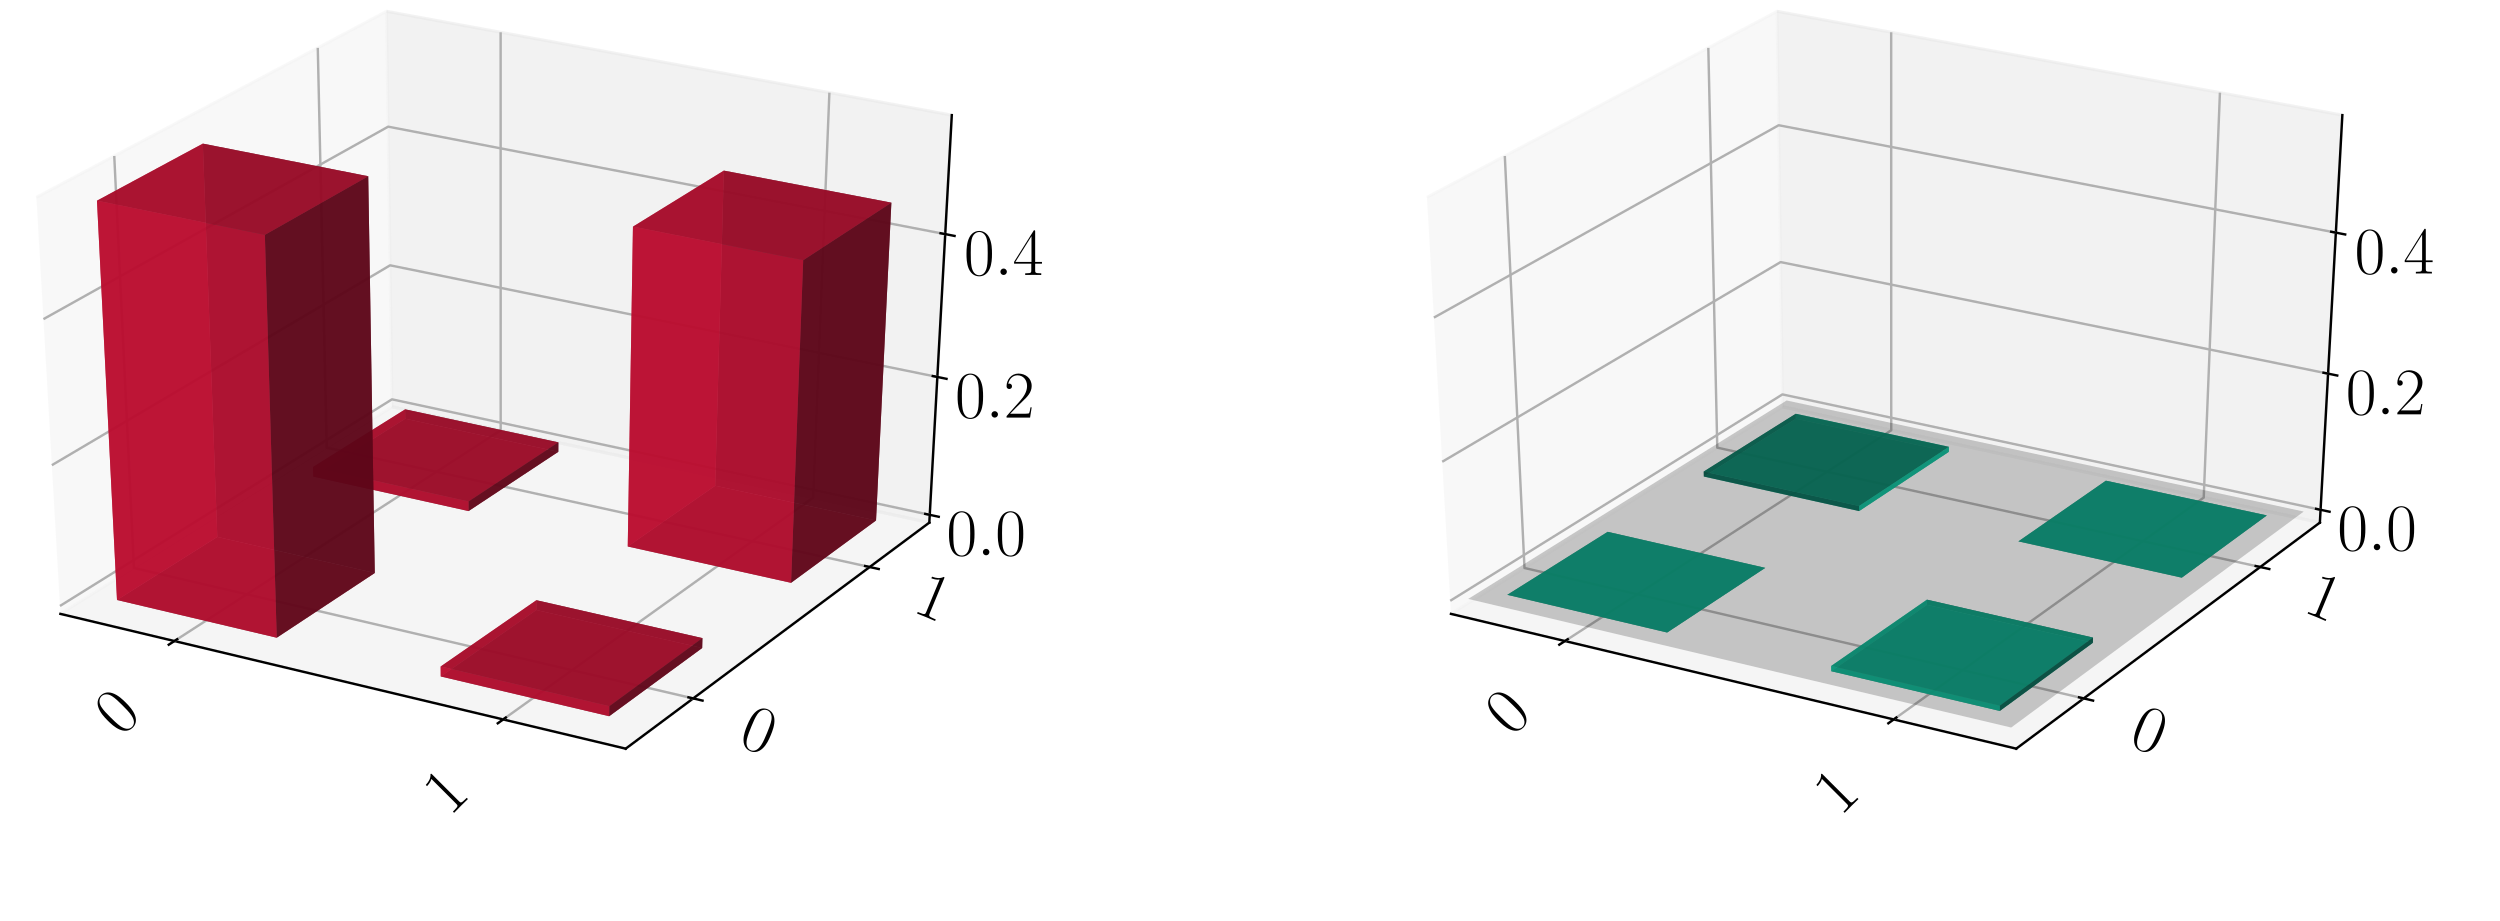 <?xml version="1.0" encoding="utf-8" standalone="no"?>
<!DOCTYPE svg PUBLIC "-//W3C//DTD SVG 1.1//EN"
  "http://www.w3.org/Graphics/SVG/1.1/DTD/svg11.dtd">
<!-- Created with matplotlib (https://matplotlib.org/) -->
<svg height="302.4pt" version="1.1" viewBox="0 0 820.8 302.4" width="820.8pt" xmlns="http://www.w3.org/2000/svg" xmlns:xlink="http://www.w3.org/1999/xlink">
 <defs>
  <style type="text/css">
*{stroke-linecap:butt;stroke-linejoin:round;}
  </style>
 </defs>
 <g id="figure_1">
  <g id="patch_1">
   <path d="M 0 302.4 
L 820.8 302.4 
L 820.8 0 
L 0 0 
z
" style="fill:#ffffff;"/>
  </g>
  <g id="patch_2">
   <path d="M -30.6 262.8 
L 349.855 262.8 
L 349.855 -14.4 
L -30.6 -14.4 
z
" style="fill:#ffffff;"/>
  </g>
  <g id="pane3d_1">
   <g id="patch_3">
    <path d="M 19.835 201.549 
L 128.723 133.585 
L 126.91 3.719 
L 11.951 64.782 
" style="fill:#f2f2f2;opacity:0.5;stroke:#f2f2f2;stroke-linejoin:miter;"/>
   </g>
  </g>
  <g id="pane3d_2">
   <g id="patch_4">
    <path d="M 128.723 133.585 
L 305.112 171.581 
L 312.492 37.799 
L 126.91 3.719 
" style="fill:#e6e6e6;opacity:0.5;stroke:#e6e6e6;stroke-linejoin:miter;"/>
   </g>
  </g>
  <g id="pane3d_3">
   <g id="patch_5">
    <path d="M 19.835 201.549 
L 205.42 245.801 
L 305.112 171.581 
L 128.723 133.585 
" style="fill:#ececec;opacity:0.5;stroke:#ececec;stroke-linejoin:miter;"/>
   </g>
  </g>
  <g id="axis3d_1">
   <g id="line2d_1">
    <path d="M 19.835 201.549 
L 205.42 245.801 
" style="fill:none;stroke:#000000;stroke-linecap:square;stroke-width:0.8;"/>
   </g>
   <g id="Line3DCollection_1">
    <path d="M 57.255 210.471 
L 164.384 141.267 
L 164.365 10.597 
" style="fill:none;stroke:#b0b0b0;stroke-width:0.8;"/>
    <path d="M 165.194 236.209 
L 266.98 163.367 
L 272.304 30.419 
" style="fill:none;stroke:#b0b0b0;stroke-width:0.8;"/>
   </g>
   <g id="xtick_1">
    <g id="line2d_2">
     <path d="M 58.178 209.875 
L 55.405 211.667 
" style="fill:none;stroke:#000000;stroke-linecap:square;stroke-width:0.8;"/>
    </g>
    <g id="text_1">
     <!-- 0 -->
     <defs>
      <path d="M 42 31.844 
C 42 37.969 41.906 48.422 37.703 56.453 
C 34 63.484 28.094 66 22.906 66 
C 18.094 66 12 63.781 8.203 56.562 
C 4.203 49.016 3.797 39.672 3.797 31.844 
C 3.797 26.109 3.906 17.375 7 9.734 
C 11.297 -0.609 19 -2 22.906 -2 
C 27.5 -2 34.5 -0.109 38.594 9.438 
C 41.594 16.375 42 24.5 42 31.844 
z
M 22.906 -0.406 
C 16.5 -0.406 12.703 5.125 11.297 12.75 
C 10.203 18.688 10.203 27.328 10.203 32.953 
C 10.203 40.688 10.203 47.109 11.5 53.234 
C 13.406 61.781 19 64.391 22.906 64.391 
C 27 64.391 32.297 61.672 34.203 53.438 
C 35.5 47.719 35.594 40.984 35.594 32.953 
C 35.594 26.422 35.594 18.375 34.406 12.453 
C 32.297 1.5 26.406 -0.406 22.906 -0.406 
z
" id="CMR17-48"/>
     </defs>
     <g transform="translate(39.74 242.136)rotate(-45)scale(0.22 -0.22)">
      <use transform="scale(0.996)" xlink:href="#CMR17-48"/>
     </g>
    </g>
   </g>
   <g id="xtick_2">
    <g id="line2d_3">
     <path d="M 166.073 235.58 
L 163.433 237.47 
" style="fill:none;stroke:#000000;stroke-linecap:square;stroke-width:0.8;"/>
    </g>
    <g id="text_2">
     <!-- 1 -->
     <defs>
      <path d="M 26.594 63.797 
C 26.594 65.891 26.5 66 25.094 66 
C 21.203 61.359 15.297 59.891 9.703 59.688 
C 9.406 59.688 8.906 59.688 8.797 59.5 
C 8.703 59.297 8.703 59.094 8.703 57 
C 11.797 57 17 57.594 21 59.984 
L 21 7.297 
C 21 3.797 20.797 2.594 12.203 2.594 
L 9.203 2.594 
L 9.203 0 
C 14 0.094 19 0.188 23.797 0.188 
C 28.594 0.188 33.594 0.094 38.406 0 
L 38.406 2.594 
L 35.406 2.594 
C 26.797 2.594 26.594 3.688 26.594 7.297 
z
" id="CMR17-49"/>
     </defs>
     <g transform="translate(147.674 268.293)rotate(-45)scale(0.22 -0.22)">
      <use transform="scale(0.996)" xlink:href="#CMR17-49"/>
     </g>
    </g>
   </g>
  </g>
  <g id="axis3d_2">
   <g id="line2d_4">
    <path d="M 305.112 171.581 
L 205.42 245.801 
" style="fill:none;stroke:#000000;stroke-linecap:square;stroke-width:0.8;"/>
   </g>
   <g id="Line3DCollection_2">
    <path d="M 37.513 51.204 
L 43.974 186.482 
L 227.578 229.304 
" style="fill:none;stroke:#b0b0b0;stroke-width:0.8;"/>
    <path d="M 104.331 15.713 
L 107.269 146.976 
L 285.522 186.165 
" style="fill:none;stroke:#b0b0b0;stroke-width:0.8;"/>
   </g>
   <g id="xtick_3">
    <g id="line2d_5">
     <path d="M 226.042 228.946 
L 230.653 230.022 
" style="fill:none;stroke:#000000;stroke-linecap:square;stroke-width:0.8;"/>
    </g>
    <g id="text_3">
     <!-- 0 -->
     <g transform="translate(241.875 244.311)rotate(-337.5)scale(0.22 -0.22)">
      <use transform="scale(0.996)" xlink:href="#CMR17-48"/>
     </g>
    </g>
   </g>
   <g id="xtick_4">
    <g id="line2d_6">
     <path d="M 284.034 185.838 
L 288.502 186.821 
" style="fill:none;stroke:#000000;stroke-linecap:square;stroke-width:0.8;"/>
    </g>
    <g id="text_4">
     <!-- 1 -->
     <g transform="translate(299.232 200.666)rotate(-337.5)scale(0.22 -0.22)">
      <use transform="scale(0.996)" xlink:href="#CMR17-49"/>
     </g>
    </g>
   </g>
  </g>
  <g id="axis3d_3">
   <g id="line2d_7">
    <path d="M 305.112 171.581 
L 312.492 37.799 
" style="fill:none;stroke:#000000;stroke-linecap:square;stroke-width:0.8;"/>
   </g>
   <g id="Line3DCollection_3">
    <path d="M 305.252 169.037 
L 128.689 131.11 
L 19.685 198.952 
" style="fill:none;stroke:#b0b0b0;stroke-width:0.8;"/>
    <path d="M 307.749 123.772 
L 128.074 87.111 
L 17.021 152.728 
" style="fill:none;stroke:#b0b0b0;stroke-width:0.8;"/>
    <path d="M 310.336 76.87 
L 127.439 41.588 
L 14.256 104.774 
" style="fill:none;stroke:#b0b0b0;stroke-width:0.8;"/>
   </g>
   <g id="xtick_5">
    <g id="line2d_8">
     <path d="M 303.779 168.72 
L 308.201 169.67 
" style="fill:none;stroke:#000000;stroke-linecap:square;stroke-width:0.8;"/>
    </g>
    <g id="text_5">
     <!-- $0.0$ -->
     <defs>
      <path d="M 18.406 4.797 
C 18.406 7.688 16 9.688 13.594 9.688 
C 10.703 9.688 8.703 7.297 8.703 4.891 
C 8.703 2 11.094 0 13.5 0 
C 16.406 0 18.406 2.391 18.406 4.797 
z
" id="CMMI12-58"/>
     </defs>
     <g transform="translate(310.747 182.316)scale(0.22 -0.22)">
      <use transform="scale(0.996)" xlink:href="#CMR17-48"/>
      <use transform="translate(45.69 0)scale(0.996)" xlink:href="#CMMI12-58"/>
      <use transform="translate(72.788 0)scale(0.996)" xlink:href="#CMR17-48"/>
     </g>
    </g>
   </g>
   <g id="xtick_6">
    <g id="line2d_9">
     <path d="M 306.249 123.466 
L 310.753 124.385 
" style="fill:none;stroke:#000000;stroke-linecap:square;stroke-width:0.8;"/>
    </g>
    <g id="text_6">
     <!-- $0.2$ -->
     <defs>
      <path d="M 41.703 15.469 
L 39.906 15.469 
C 38.906 8.391 38.094 7.188 37.703 6.594 
C 37.203 5.797 30 5.797 28.594 5.797 
L 9.406 5.797 
C 13 9.688 20 16.766 28.5 24.938 
C 34.594 30.719 41.703 37.5 41.703 47.391 
C 41.703 59.188 32.297 66 21.797 66 
C 10.797 66 4.094 56.297 4.094 47.297 
C 4.094 43.391 7 42.891 8.203 42.891 
C 9.203 42.891 12.203 43.484 12.203 46.984 
C 12.203 50.094 9.594 51 8.203 51 
C 7.594 51 7 50.891 6.594 50.688 
C 8.5 59.188 14.297 63.391 20.406 63.391 
C 29.094 63.391 34.797 56.5 34.797 47.391 
C 34.797 38.703 29.703 31.219 24 24.734 
L 4.094 2.297 
L 4.094 0 
L 39.297 0 
z
" id="CMR17-50"/>
     </defs>
     <g transform="translate(313.567 137.116)scale(0.22 -0.22)">
      <use transform="scale(0.996)" xlink:href="#CMR17-48"/>
      <use transform="translate(45.69 0)scale(0.996)" xlink:href="#CMMI12-58"/>
      <use transform="translate(72.788 0)scale(0.996)" xlink:href="#CMR17-50"/>
     </g>
    </g>
   </g>
   <g id="xtick_7">
    <g id="line2d_10">
     <path d="M 308.808 76.575 
L 313.396 77.46 
" style="fill:none;stroke:#000000;stroke-linecap:square;stroke-width:0.8;"/>
    </g>
    <g id="text_7">
     <!-- $0.4$ -->
     <defs>
      <path d="M 33.594 64.797 
C 33.594 66.891 33.5 67 31.703 67 
L 2 19.594 
L 2 17 
L 27.797 17 
L 27.797 7.188 
C 27.797 3.594 27.594 2.594 20.594 2.594 
L 18.703 2.594 
L 18.703 0 
C 21.906 0.188 27.297 0.188 30.703 0.188 
C 34.094 0.188 39.5 0.188 42.703 0 
L 42.703 2.594 
L 40.797 2.594 
C 33.797 2.594 33.594 3.594 33.594 7.188 
L 33.594 17 
L 43.797 17 
L 43.797 19.594 
L 33.594 19.594 
z
M 28.094 58.172 
L 28.094 19.594 
L 4 19.594 
z
" id="CMR17-52"/>
     </defs>
     <g transform="translate(316.489 90.283)scale(0.22 -0.22)">
      <use transform="scale(0.996)" xlink:href="#CMR17-48"/>
      <use transform="translate(45.69 0)scale(0.996)" xlink:href="#CMMI12-58"/>
      <use transform="translate(72.788 0)scale(0.996)" xlink:href="#CMR17-52"/>
     </g>
    </g>
   </g>
  </g>
  <g id="axes_1">
   <g id="Poly3DCollection_1">
    <path clip-path="url(#pc44ad994ba)" d="M 133.052 137.476 
L 133.014 134.395 
L 183.328 145.232 
L 183.306 148.338 
z
" style="fill:#5d0618;fill-opacity:0.8;"/>
    <path clip-path="url(#pc44ad994ba)" d="M 102.864 156.46 
L 102.788 153.336 
L 133.014 134.395 
L 133.052 137.476 
z
" style="fill:#ba0c2f;fill-opacity:0.8;"/>
    <path clip-path="url(#pc44ad994ba)" d="M 102.864 156.46 
L 133.052 137.476 
L 183.306 148.338 
L 153.833 167.797 
z
" style="fill:#74081d;fill-opacity:0.8;"/>
    <path clip-path="url(#pc44ad994ba)" d="M 102.788 153.336 
L 153.819 164.647 
L 183.328 145.232 
L 133.014 134.395 
z
" style="fill:#a30a29;fill-opacity:0.8;"/>
    <path clip-path="url(#pc44ad994ba)" d="M 153.833 167.797 
L 183.306 148.338 
L 183.328 145.232 
L 153.819 164.647 
z
" style="fill:#5d0618;fill-opacity:0.8;"/>
    <path clip-path="url(#pc44ad994ba)" d="M 102.864 156.46 
L 153.833 167.797 
L 153.819 164.647 
L 102.788 153.336 
z
" style="fill:#ba0c2f;fill-opacity:0.8;"/>
   </g>
   <g id="Poly3DCollection_2">
    <path clip-path="url(#pc44ad994ba)" d="M 206.101 179.423 
L 234.813 159.47 
L 287.62 170.884 
L 259.718 191.35 
z
" style="fill:#74081d;fill-opacity:0.8;"/>
    <path clip-path="url(#pc44ad994ba)" d="M 234.813 159.47 
L 237.648 56.013 
L 292.658 66.535 
L 287.62 170.884 
z
" style="fill:#5d0618;fill-opacity:0.8;"/>
    <path clip-path="url(#pc44ad994ba)" d="M 206.101 179.423 
L 207.812 74.414 
L 237.648 56.013 
L 234.813 159.47 
z
" style="fill:#ba0c2f;fill-opacity:0.8;"/>
    <path clip-path="url(#pc44ad994ba)" d="M 259.718 191.35 
L 287.62 170.884 
L 292.658 66.535 
L 263.702 85.429 
z
" style="fill:#5d0618;fill-opacity:0.8;"/>
    <path clip-path="url(#pc44ad994ba)" d="M 206.101 179.423 
L 259.718 191.35 
L 263.702 85.429 
L 207.812 74.414 
z
" style="fill:#ba0c2f;fill-opacity:0.8;"/>
    <path clip-path="url(#pc44ad994ba)" d="M 207.812 74.414 
L 263.702 85.429 
L 292.658 66.535 
L 237.648 56.013 
z
" style="fill:#a30a29;fill-opacity:0.8;"/>
   </g>
   <g id="Poly3DCollection_3">
    <path clip-path="url(#pc44ad994ba)" d="M 176.094 200.277 
L 176.108 197.057 
L 230.626 209.504 
L 230.541 212.751 
z
" style="fill:#5d0618;fill-opacity:0.8;"/>
    <path clip-path="url(#pc44ad994ba)" d="M 144.7 222.094 
L 144.674 218.827 
L 176.108 197.057 
L 176.094 200.277 
z
" style="fill:#ba0c2f;fill-opacity:0.8;"/>
    <path clip-path="url(#pc44ad994ba)" d="M 144.7 222.094 
L 176.094 200.277 
L 230.541 212.751 
L 199.997 235.155 
z
" style="fill:#74081d;fill-opacity:0.8;"/>
    <path clip-path="url(#pc44ad994ba)" d="M 144.674 218.827 
L 200.044 231.861 
L 230.626 209.504 
L 176.108 197.057 
z
" style="fill:#a30a29;fill-opacity:0.8;"/>
    <path clip-path="url(#pc44ad994ba)" d="M 199.997 235.155 
L 230.541 212.751 
L 230.626 209.504 
L 200.044 231.861 
z
" style="fill:#5d0618;fill-opacity:0.8;"/>
    <path clip-path="url(#pc44ad994ba)" d="M 144.7 222.094 
L 199.997 235.155 
L 200.044 231.861 
L 144.674 218.827 
z
" style="fill:#ba0c2f;fill-opacity:0.8;"/>
   </g>
   <g id="Poly3DCollection_4">
    <path clip-path="url(#pc44ad994ba)" d="M 38.414 196.99 
L 71.347 176.279 
L 123.047 188.124 
L 90.858 209.377 
z
" style="fill:#74081d;fill-opacity:0.8;"/>
    <path clip-path="url(#pc44ad994ba)" d="M 71.347 176.279 
L 66.597 47.153 
L 120.897 57.862 
L 123.047 188.124 
z
" style="fill:#5d0618;fill-opacity:0.8;"/>
    <path clip-path="url(#pc44ad994ba)" d="M 38.414 196.99 
L 31.837 65.887 
L 66.597 47.153 
L 71.347 176.279 
z
" style="fill:#ba0c2f;fill-opacity:0.8;"/>
    <path clip-path="url(#pc44ad994ba)" d="M 90.858 209.377 
L 123.047 188.124 
L 120.897 57.862 
L 86.958 77.112 
z
" style="fill:#5d0618;fill-opacity:0.8;"/>
    <path clip-path="url(#pc44ad994ba)" d="M 38.414 196.99 
L 90.858 209.377 
L 86.958 77.112 
L 31.837 65.887 
z
" style="fill:#ba0c2f;fill-opacity:0.8;"/>
    <path clip-path="url(#pc44ad994ba)" d="M 31.837 65.887 
L 86.958 77.112 
L 120.897 57.862 
L 66.597 47.153 
z
" style="fill:#a30a29;fill-opacity:0.8;"/>
   </g>
  </g>
  <g id="patch_6">
   <path d="M 425.945 262.8 
L 806.4 262.8 
L 806.4 -14.4 
L 425.945 -14.4 
z
" style="fill:#ffffff;"/>
  </g>
  <g id="pane3d_4">
   <g id="patch_7">
    <path d="M 476.381 201.549 
L 585.269 133.585 
L 583.456 3.719 
L 468.496 64.782 
" style="fill:#f2f2f2;opacity:0.5;stroke:#f2f2f2;stroke-linejoin:miter;"/>
   </g>
  </g>
  <g id="pane3d_5">
   <g id="patch_8">
    <path d="M 585.269 133.585 
L 761.657 171.581 
L 769.037 37.799 
L 583.456 3.719 
" style="fill:#e6e6e6;opacity:0.5;stroke:#e6e6e6;stroke-linejoin:miter;"/>
   </g>
  </g>
  <g id="pane3d_6">
   <g id="patch_9">
    <path d="M 476.381 201.549 
L 661.965 245.801 
L 761.657 171.581 
L 585.269 133.585 
" style="fill:#ececec;opacity:0.5;stroke:#ececec;stroke-linejoin:miter;"/>
   </g>
  </g>
  <g id="axis3d_4">
   <g id="line2d_11">
    <path d="M 476.381 201.549 
L 661.965 245.801 
" style="fill:none;stroke:#000000;stroke-linecap:square;stroke-width:0.8;"/>
   </g>
   <g id="Line3DCollection_4">
    <path d="M 513.8 210.471 
L 620.93 141.267 
L 620.91 10.597 
" style="fill:none;stroke:#b0b0b0;stroke-width:0.8;"/>
    <path d="M 621.74 236.209 
L 723.525 163.367 
L 728.849 30.419 
" style="fill:none;stroke:#b0b0b0;stroke-width:0.8;"/>
   </g>
   <g id="xtick_8">
    <g id="line2d_12">
     <path d="M 514.724 209.875 
L 511.95 211.667 
" style="fill:none;stroke:#000000;stroke-linecap:square;stroke-width:0.8;"/>
    </g>
    <g id="text_8">
     <!-- 0 -->
     <g transform="translate(496.286 242.136)rotate(-45)scale(0.22 -0.22)">
      <use transform="scale(0.996)" xlink:href="#CMR17-48"/>
     </g>
    </g>
   </g>
   <g id="xtick_9">
    <g id="line2d_13">
     <path d="M 622.619 235.58 
L 619.978 237.47 
" style="fill:none;stroke:#000000;stroke-linecap:square;stroke-width:0.8;"/>
    </g>
    <g id="text_9">
     <!-- 1 -->
     <g transform="translate(604.219 268.293)rotate(-45)scale(0.22 -0.22)">
      <use transform="scale(0.996)" xlink:href="#CMR17-49"/>
     </g>
    </g>
   </g>
  </g>
  <g id="axis3d_5">
   <g id="line2d_14">
    <path d="M 761.657 171.581 
L 661.965 245.801 
" style="fill:none;stroke:#000000;stroke-linecap:square;stroke-width:0.8;"/>
   </g>
   <g id="Line3DCollection_5">
    <path d="M 494.059 51.204 
L 500.519 186.482 
L 684.123 229.304 
" style="fill:none;stroke:#b0b0b0;stroke-width:0.8;"/>
    <path d="M 560.876 15.713 
L 563.814 146.976 
L 742.068 186.165 
" style="fill:none;stroke:#b0b0b0;stroke-width:0.8;"/>
   </g>
   <g id="xtick_10">
    <g id="line2d_15">
     <path d="M 682.587 228.946 
L 687.198 230.022 
" style="fill:none;stroke:#000000;stroke-linecap:square;stroke-width:0.8;"/>
    </g>
    <g id="text_10">
     <!-- 0 -->
     <g transform="translate(698.42 244.311)rotate(-337.5)scale(0.22 -0.22)">
      <use transform="scale(0.996)" xlink:href="#CMR17-48"/>
     </g>
    </g>
   </g>
   <g id="xtick_11">
    <g id="line2d_16">
     <path d="M 740.579 185.838 
L 745.047 186.821 
" style="fill:none;stroke:#000000;stroke-linecap:square;stroke-width:0.8;"/>
    </g>
    <g id="text_11">
     <!-- 1 -->
     <g transform="translate(755.777 200.666)rotate(-337.5)scale(0.22 -0.22)">
      <use transform="scale(0.996)" xlink:href="#CMR17-49"/>
     </g>
    </g>
   </g>
  </g>
  <g id="axis3d_6">
   <g id="line2d_17">
    <path d="M 761.657 171.581 
L 769.037 37.799 
" style="fill:none;stroke:#000000;stroke-linecap:square;stroke-width:0.8;"/>
   </g>
   <g id="Line3DCollection_6">
    <path d="M 761.889 167.375 
L 585.212 129.494 
L 476.133 197.256 
" style="fill:none;stroke:#b0b0b0;stroke-width:0.8;"/>
    <path d="M 764.355 122.678 
L 584.605 86.048 
L 473.502 151.609 
" style="fill:none;stroke:#b0b0b0;stroke-width:0.8;"/>
    <path d="M 766.908 76.384 
L 583.978 41.117 
L 470.773 104.277 
" style="fill:none;stroke:#b0b0b0;stroke-width:0.8;"/>
   </g>
   <g id="xtick_12">
    <g id="line2d_18">
     <path d="M 760.415 167.059 
L 764.841 168.008 
" style="fill:none;stroke:#000000;stroke-linecap:square;stroke-width:0.8;"/>
    </g>
    <g id="text_12">
     <!-- $0.0$ -->
     <g transform="translate(767.396 180.658)scale(0.22 -0.22)">
      <use transform="scale(0.996)" xlink:href="#CMR17-48"/>
      <use transform="translate(45.69 0)scale(0.996)" xlink:href="#CMMI12-58"/>
      <use transform="translate(72.788 0)scale(0.996)" xlink:href="#CMR17-48"/>
     </g>
    </g>
   </g>
   <g id="xtick_13">
    <g id="line2d_19">
     <path d="M 762.854 122.372 
L 767.36 123.29 
" style="fill:none;stroke:#000000;stroke-linecap:square;stroke-width:0.8;"/>
    </g>
    <g id="text_13">
     <!-- $0.2$ -->
     <g transform="translate(770.181 136.023)scale(0.22 -0.22)">
      <use transform="scale(0.996)" xlink:href="#CMR17-48"/>
      <use transform="translate(45.69 0)scale(0.996)" xlink:href="#CMMI12-58"/>
      <use transform="translate(72.788 0)scale(0.996)" xlink:href="#CMR17-50"/>
     </g>
    </g>
   </g>
   <g id="xtick_14">
    <g id="line2d_20">
     <path d="M 765.38 76.09 
L 769.969 76.974 
" style="fill:none;stroke:#000000;stroke-linecap:square;stroke-width:0.8;"/>
    </g>
    <g id="text_14">
     <!-- $0.4$ -->
     <g transform="translate(773.065 89.798)scale(0.22 -0.22)">
      <use transform="scale(0.996)" xlink:href="#CMR17-48"/>
      <use transform="translate(45.69 0)scale(0.996)" xlink:href="#CMMI12-58"/>
      <use transform="translate(72.788 0)scale(0.996)" xlink:href="#CMR17-52"/>
     </g>
    </g>
   </g>
  </g>
  <g id="axes_2">
   <g id="Poly3DCollection_5">
    <path clip-path="url(#p4d09711f10)" d="M 589.577 135.852 
L 589.597 137.476 
L 639.851 148.338 
L 639.863 146.701 
z
" style="fill:#0cba97;fill-opacity:0.8;"/>
    <path clip-path="url(#p4d09711f10)" d="M 559.369 154.814 
L 559.409 156.46 
L 589.597 137.476 
L 589.577 135.852 
z
" style="fill:#065d4c;fill-opacity:0.8;"/>
    <path clip-path="url(#p4d09711f10)" d="M 559.409 156.46 
L 610.378 167.797 
L 639.851 148.338 
L 589.597 137.476 
z
" style="fill:#0aa384;fill-opacity:0.8;"/>
    <path clip-path="url(#p4d09711f10)" d="M 559.369 154.814 
L 589.577 135.852 
L 639.863 146.701 
L 610.371 166.138 
z
" style="fill:#08745e;fill-opacity:0.8;"/>
    <path clip-path="url(#p4d09711f10)" d="M 610.371 166.138 
L 639.863 146.701 
L 639.851 148.338 
L 610.378 167.797 
z
" style="fill:#0cba97;fill-opacity:0.8;"/>
    <path clip-path="url(#p4d09711f10)" d="M 559.369 154.814 
L 610.371 166.138 
L 610.378 167.797 
L 559.409 156.46 
z
" style="fill:#065d4c;fill-opacity:0.8;"/>
   </g>
   <g id="Poly3DCollection_6">
    <path clip-path="url(#p4d09711f10)" d="M 691.403 157.82 
L 691.403 157.82 
L 744.246 169.22 
L 744.246 169.22 
z
" style="fill:#065d4c;fill-opacity:0.8;"/>
    <path clip-path="url(#p4d09711f10)" d="M 662.674 177.75 
L 662.674 177.75 
L 691.403 157.82 
L 691.403 157.82 
z
" style="fill:#065d4c;fill-opacity:0.8;"/>
    <path clip-path="url(#p4d09711f10)" d="M 662.674 177.75 
L 691.403 157.82 
L 744.246 169.22 
L 716.327 189.663 
z
" style="fill:#08745e;fill-opacity:0.8;"/>
    <path clip-path="url(#p4d09711f10)" d="M 662.674 177.75 
L 716.327 189.663 
L 744.246 169.22 
L 691.403 157.82 
z
" style="fill:#0aa384;fill-opacity:0.8;"/>
    <path clip-path="url(#p4d09711f10)" d="M 716.327 189.663 
L 744.246 169.22 
L 744.246 169.22 
L 716.327 189.663 
z
" style="fill:#065d4c;fill-opacity:0.8;"/>
    <path clip-path="url(#p4d09711f10)" d="M 662.674 177.75 
L 716.327 189.663 
L 716.327 189.663 
L 662.674 177.75 
z
" style="fill:#065d4c;fill-opacity:0.8;"/>
   </g>
   <g id="Poly3DCollection_7">
    <path clip-path="url(#p4d09711f10)" d="M 527.832 174.61 
L 527.832 174.61 
L 579.565 186.441 
L 579.565 186.441 
z
" style="fill:#065d4c;fill-opacity:0.8;"/>
    <path clip-path="url(#p4d09711f10)" d="M 494.874 195.297 
L 494.874 195.297 
L 527.832 174.61 
L 527.832 174.61 
z
" style="fill:#065d4c;fill-opacity:0.8;"/>
    <path clip-path="url(#p4d09711f10)" d="M 494.874 195.297 
L 527.832 174.61 
L 579.565 186.441 
L 547.353 207.67 
z
" style="fill:#08745e;fill-opacity:0.8;"/>
    <path clip-path="url(#p4d09711f10)" d="M 494.874 195.297 
L 547.353 207.67 
L 579.565 186.441 
L 527.832 174.61 
z
" style="fill:#0aa384;fill-opacity:0.8;"/>
    <path clip-path="url(#p4d09711f10)" d="M 547.353 207.67 
L 579.565 186.441 
L 579.565 186.441 
L 547.353 207.67 
z
" style="fill:#065d4c;fill-opacity:0.8;"/>
    <path clip-path="url(#p4d09711f10)" d="M 494.874 195.297 
L 547.353 207.67 
L 547.353 207.67 
L 494.874 195.297 
z
" style="fill:#065d4c;fill-opacity:0.8;"/>
   </g>
   <g id="Poly3DCollection_8">
    <path clip-path="url(#p4d09711f10)" d="M 632.647 198.58 
L 632.654 196.881 
L 687.176 209.327 
L 687.131 211.041 
z
" style="fill:#065d4c;fill-opacity:0.8;"/>
    <path clip-path="url(#p4d09711f10)" d="M 601.232 220.373 
L 601.218 218.649 
L 632.654 196.881 
L 632.647 198.58 
z
" style="fill:#0cba97;fill-opacity:0.8;"/>
    <path clip-path="url(#p4d09711f10)" d="M 601.232 220.373 
L 632.647 198.58 
L 687.131 211.041 
L 656.568 233.42 
z
" style="fill:#08745e;fill-opacity:0.8;"/>
    <path clip-path="url(#p4d09711f10)" d="M 601.218 218.649 
L 656.592 231.682 
L 687.176 209.327 
L 632.654 196.881 
z
" style="fill:#0aa384;fill-opacity:0.8;"/>
    <path clip-path="url(#p4d09711f10)" d="M 656.568 233.42 
L 687.131 211.041 
L 687.176 209.327 
L 656.592 231.682 
z
" style="fill:#065d4c;fill-opacity:0.8;"/>
    <path clip-path="url(#p4d09711f10)" d="M 601.232 220.373 
L 656.568 233.42 
L 656.592 231.682 
L 601.218 218.649 
z
" style="fill:#0cba97;fill-opacity:0.8;"/>
   </g>
   <g id="Poly3DCollection_9">
    <path clip-path="url(#p4d09711f10)" d="M 482.032 196.639 
L 660.309 238.869 
L 756.352 167.955 
L 586.577 131.483 
z
" style="fill-opacity:0.2;"/>
   </g>
  </g>
 </g>
 <defs>
  <clipPath id="pc44ad994ba">
   <rect height="277.2" width="380.455" x="-30.6" y="-14.4"/>
  </clipPath>
  <clipPath id="p4d09711f10">
   <rect height="277.2" width="380.455" x="425.945" y="-14.4"/>
  </clipPath>
 </defs>
</svg>

